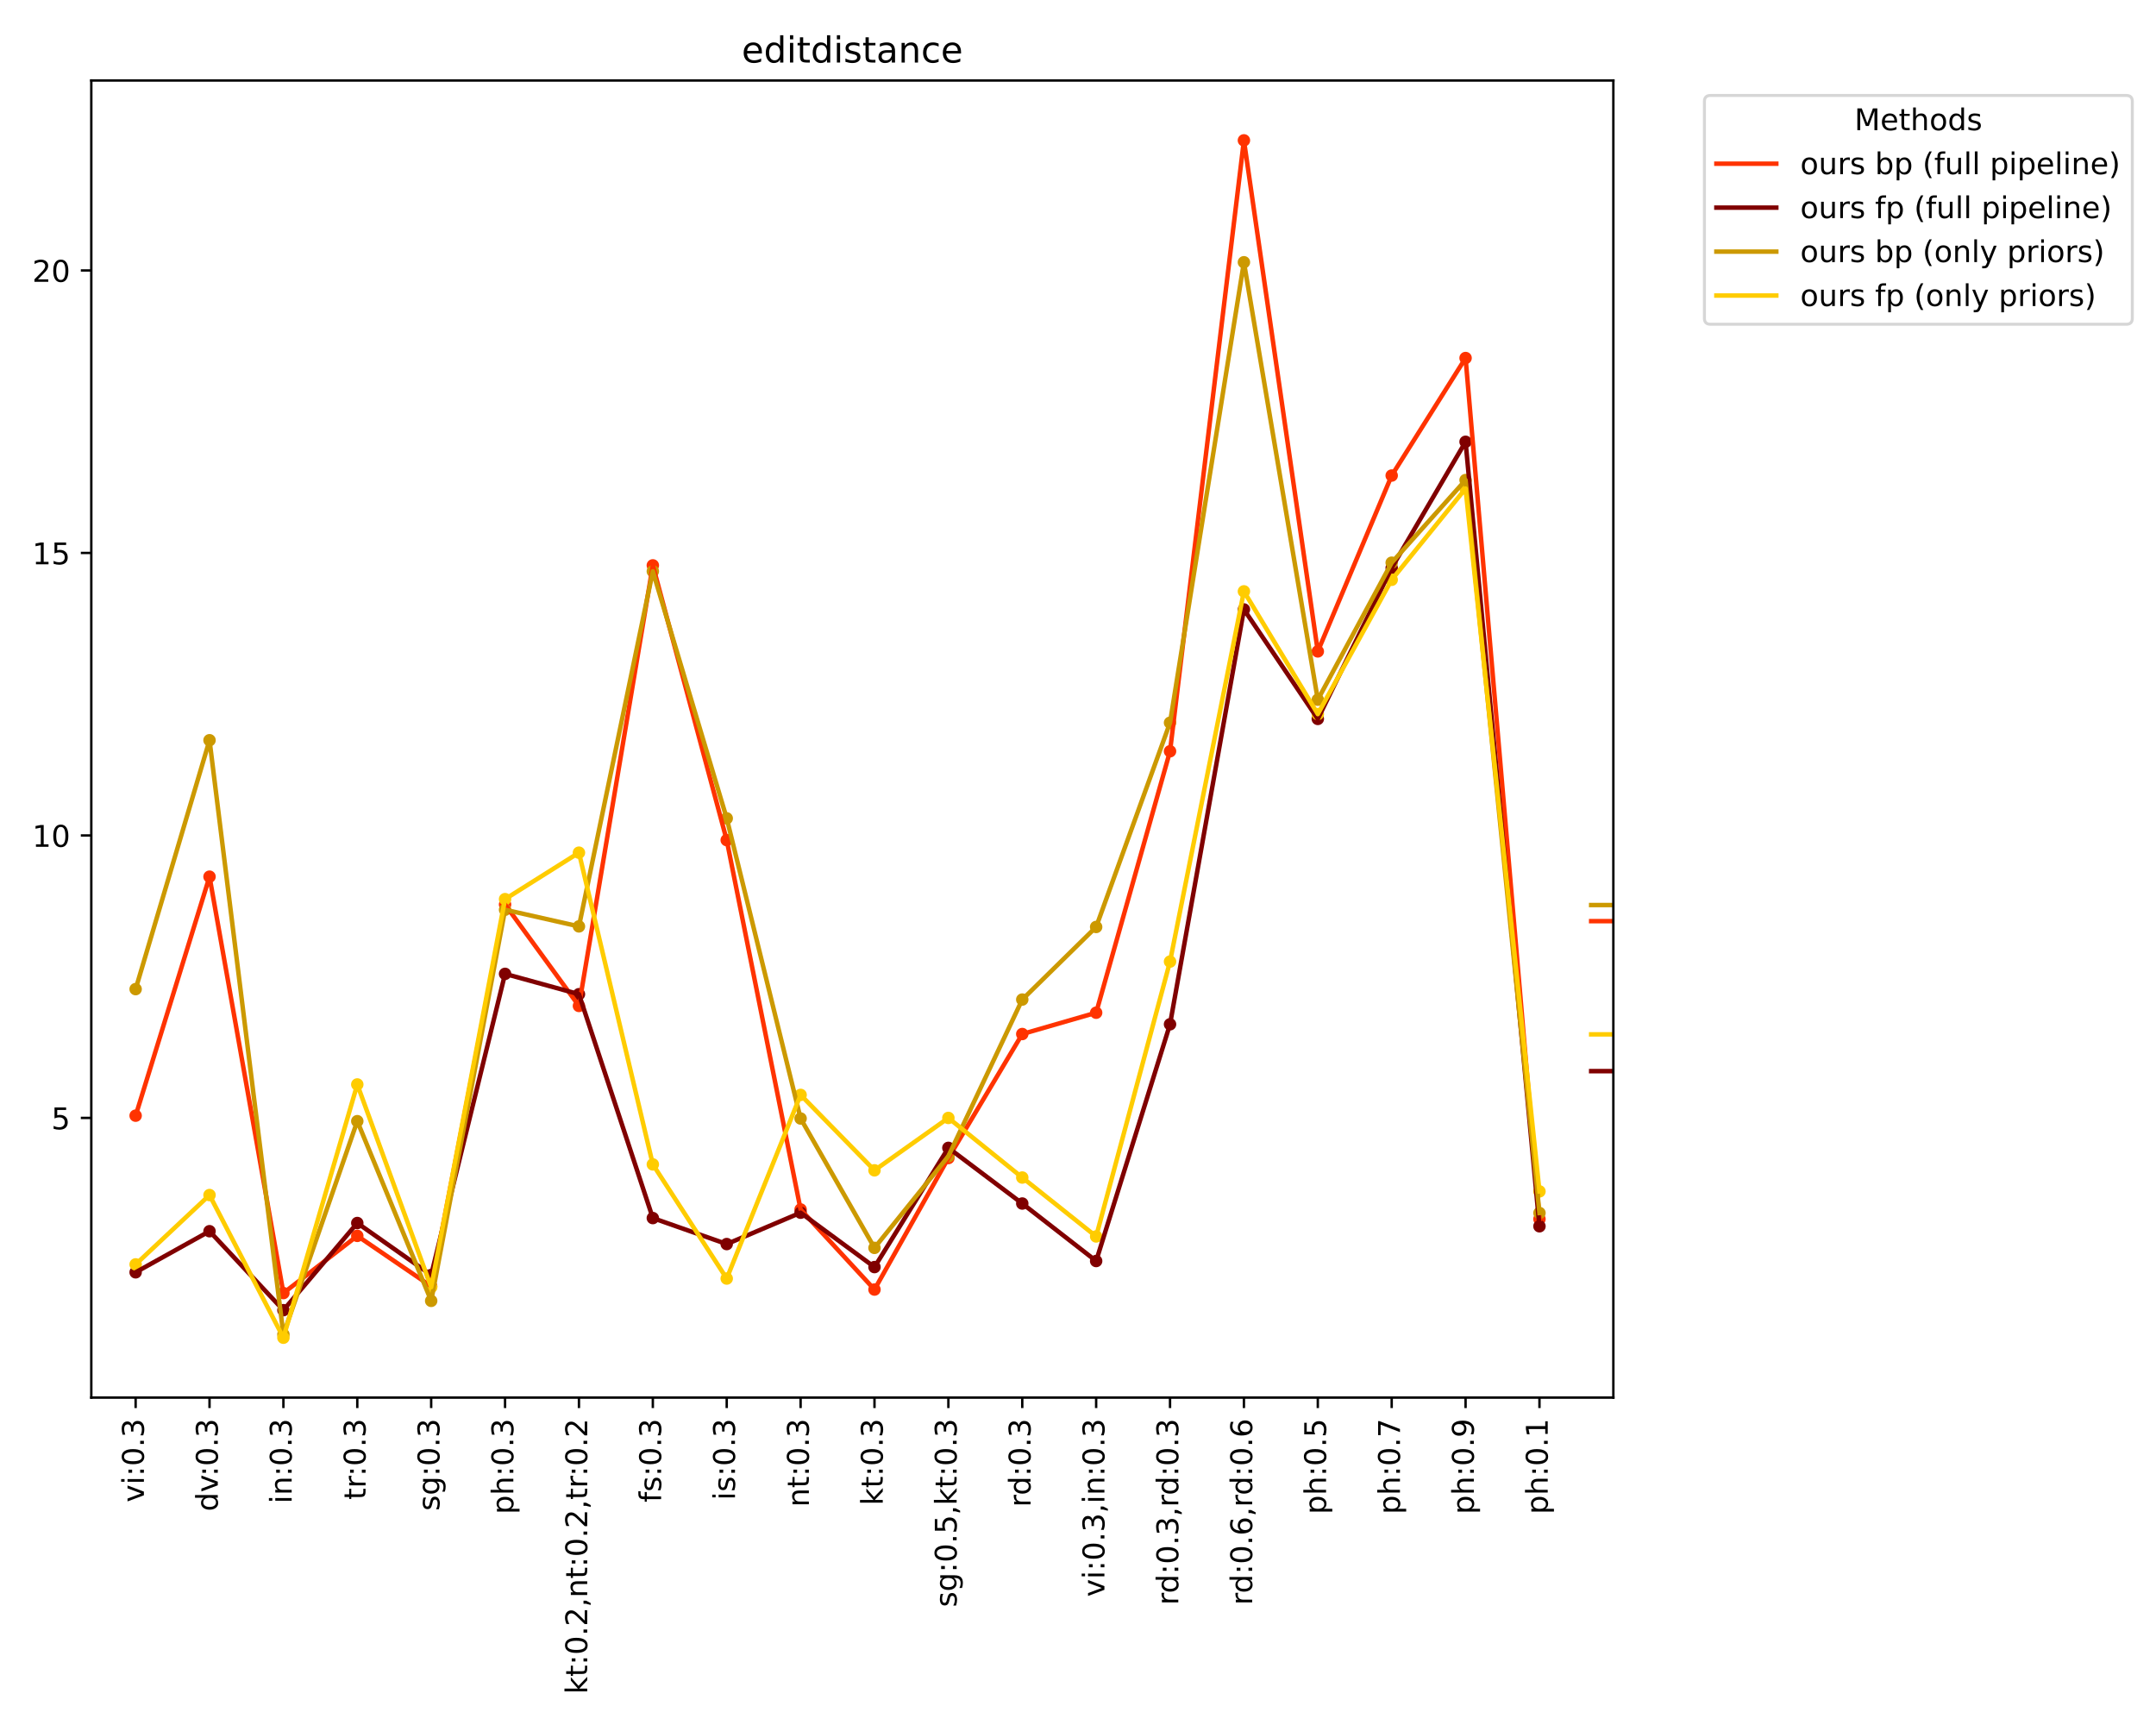 <?xml version="1.0" encoding="utf-8" standalone="no"?>
<!DOCTYPE svg PUBLIC "-//W3C//DTD SVG 1.1//EN"
  "http://www.w3.org/Graphics/SVG/1.1/DTD/svg11.dtd">
<!-- Created with matplotlib (https://matplotlib.org/) -->
<svg height="576pt" version="1.1" viewBox="0 0 720 576" width="720pt" xmlns="http://www.w3.org/2000/svg" xmlns:xlink="http://www.w3.org/1999/xlink">
 <defs>
  <style type="text/css">*{stroke-linecap:butt;stroke-linejoin:round;}</style>
 </defs>
 <g id="figure_1">
  <g id="patch_1">
   <path d="M 0 576 
L 720 576 
L 720 0 
L 0 0 
z
" style="fill:#ffffff;"/>
  </g>
  <g id="axes_1">
   <g id="patch_2">
    <path d="M 30.49 466.67 
L 538.78 466.67 
L 538.78 26.88 
L 30.49 26.88 
z
" style="fill:#ffffff;"/>
   </g>
   <g id="PathCollection_1">
    <defs>
     <path d="M 0 1.581 
C 0.419 1.581 0.822 1.415 1.118 1.118 
C 1.415 0.822 1.581 0.419 1.581 0 
C 1.581 -0.419 1.415 -0.822 1.118 -1.118 
C 0.822 -1.415 0.419 -1.581 0 -1.581 
C -0.419 -1.581 -0.822 -1.415 -1.118 -1.118 
C -1.415 -0.822 -1.581 -0.419 -1.581 0 
C -1.581 0.419 -1.415 0.822 -1.118 1.118 
C -0.822 1.415 -0.419 1.581 0 1.581 
z
" id="m5461138ef7" style="stroke:#ff3300;"/>
    </defs>
    <g clip-path="url(#p3e5736f89e)">
     <use style="fill:#ff3300;stroke:#ff3300;" x="45.295" xlink:href="#m5461138ef7" y="372.538"/>
     <use style="fill:#ff3300;stroke:#ff3300;" x="69.969" xlink:href="#m5461138ef7" y="292.736"/>
     <use style="fill:#ff3300;stroke:#ff3300;" x="94.643" xlink:href="#m5461138ef7" y="431.776"/>
     <use style="fill:#ff3300;stroke:#ff3300;" x="119.317" xlink:href="#m5461138ef7" y="412.674"/>
     <use style="fill:#ff3300;stroke:#ff3300;" x="143.992" xlink:href="#m5461138ef7" y="429.512"/>
     <use style="fill:#ff3300;stroke:#ff3300;" x="168.666" xlink:href="#m5461138ef7" y="302.028"/>
     <use style="fill:#ff3300;stroke:#ff3300;" x="193.34" xlink:href="#m5461138ef7" y="335.891"/>
     <use style="fill:#ff3300;stroke:#ff3300;" x="218.014" xlink:href="#m5461138ef7" y="188.787"/>
     <use style="fill:#ff3300;stroke:#ff3300;" x="242.689" xlink:href="#m5461138ef7" y="280.521"/>
     <use style="fill:#ff3300;stroke:#ff3300;" x="267.363" xlink:href="#m5461138ef7" y="403.855"/>
     <use style="fill:#ff3300;stroke:#ff3300;" x="292.037" xlink:href="#m5461138ef7" y="430.597"/>
     <use style="fill:#ff3300;stroke:#ff3300;" x="316.712" xlink:href="#m5461138ef7" y="386.687"/>
     <use style="fill:#ff3300;stroke:#ff3300;" x="341.386" xlink:href="#m5461138ef7" y="345.277"/>
     <use style="fill:#ff3300;stroke:#ff3300;" x="366.06" xlink:href="#m5461138ef7" y="338.155"/>
     <use style="fill:#ff3300;stroke:#ff3300;" x="390.734" xlink:href="#m5461138ef7" y="250.855"/>
     <use style="fill:#ff3300;stroke:#ff3300;" x="415.409" xlink:href="#m5461138ef7" y="46.87"/>
     <use style="fill:#ff3300;stroke:#ff3300;" x="440.083" xlink:href="#m5461138ef7" y="217.51"/>
     <use style="fill:#ff3300;stroke:#ff3300;" x="464.757" xlink:href="#m5461138ef7" y="158.791"/>
     <use style="fill:#ff3300;stroke:#ff3300;" x="489.431" xlink:href="#m5461138ef7" y="119.55"/>
     <use style="fill:#ff3300;stroke:#ff3300;" x="514.106" xlink:href="#m5461138ef7" y="407.062"/>
    </g>
   </g>
   <g id="PathCollection_2">
    <defs>
     <path d="M 0 1.581 
C 0.419 1.581 0.822 1.415 1.118 1.118 
C 1.415 0.822 1.581 0.419 1.581 0 
C 1.581 -0.419 1.415 -0.822 1.118 -1.118 
C 0.822 -1.415 0.419 -1.581 0 -1.581 
C -0.419 -1.581 -0.822 -1.415 -1.118 -1.118 
C -1.415 -0.822 -1.581 -0.419 -1.581 0 
C -1.581 0.419 -1.415 0.822 -1.118 1.118 
C -0.822 1.415 -0.419 1.581 0 1.581 
z
" id="mcc35929fbe" style="stroke:#800000;"/>
    </defs>
    <g clip-path="url(#p3e5736f89e)">
     <use style="fill:#800000;stroke:#800000;" x="45.295" xlink:href="#mcc35929fbe" y="424.843"/>
     <use style="fill:#800000;stroke:#800000;" x="69.969" xlink:href="#mcc35929fbe" y="411.118"/>
     <use style="fill:#800000;stroke:#800000;" x="94.643" xlink:href="#mcc35929fbe" y="437.483"/>
     <use style="fill:#800000;stroke:#800000;" x="119.317" xlink:href="#mcc35929fbe" y="408.382"/>
     <use style="fill:#800000;stroke:#800000;" x="143.992" xlink:href="#mcc35929fbe" y="425.739"/>
     <use style="fill:#800000;stroke:#800000;" x="168.666" xlink:href="#mcc35929fbe" y="325.185"/>
     <use style="fill:#800000;stroke:#800000;" x="193.34" xlink:href="#mcc35929fbe" y="331.977"/>
     <use style="fill:#800000;stroke:#800000;" x="218.014" xlink:href="#mcc35929fbe" y="406.732"/>
     <use style="fill:#800000;stroke:#800000;" x="242.689" xlink:href="#mcc35929fbe" y="415.41"/>
     <use style="fill:#800000;stroke:#800000;" x="267.363" xlink:href="#mcc35929fbe" y="404.939"/>
     <use style="fill:#800000;stroke:#800000;" x="292.037" xlink:href="#mcc35929fbe" y="423.098"/>
     <use style="fill:#800000;stroke:#800000;" x="316.712" xlink:href="#mcc35929fbe" y="383.291"/>
     <use style="fill:#800000;stroke:#800000;" x="341.386" xlink:href="#mcc35929fbe" y="401.874"/>
     <use style="fill:#800000;stroke:#800000;" x="366.06" xlink:href="#mcc35929fbe" y="421.07"/>
     <use style="fill:#800000;stroke:#800000;" x="390.734" xlink:href="#mcc35929fbe" y="342.023"/>
     <use style="fill:#800000;stroke:#800000;" x="415.409" xlink:href="#mcc35929fbe" y="203.502"/>
     <use style="fill:#800000;stroke:#800000;" x="440.083" xlink:href="#mcc35929fbe" y="240.054"/>
     <use style="fill:#800000;stroke:#800000;" x="464.757" xlink:href="#mcc35929fbe" y="189.636"/>
     <use style="fill:#800000;stroke:#800000;" x="489.431" xlink:href="#mcc35929fbe" y="147.518"/>
     <use style="fill:#800000;stroke:#800000;" x="514.106" xlink:href="#mcc35929fbe" y="409.467"/>
    </g>
   </g>
   <g id="PathCollection_3">
    <defs>
     <path d="M 0 1.581 
C 0.419 1.581 0.822 1.415 1.118 1.118 
C 1.415 0.822 1.581 0.419 1.581 0 
C 1.581 -0.419 1.415 -0.822 1.118 -1.118 
C 0.822 -1.415 0.419 -1.581 0 -1.581 
C -0.419 -1.581 -0.822 -1.415 -1.118 -1.118 
C -1.415 -0.822 -1.581 -0.419 -1.581 0 
C -1.581 0.419 -1.415 0.822 -1.118 1.118 
C -0.822 1.415 -0.419 1.581 0 1.581 
z
" id="m5dabbefec6" style="stroke:#cc9900;"/>
    </defs>
    <g clip-path="url(#p3e5736f89e)">
     <use style="fill:#cc9900;stroke:#cc9900;" x="45.295" xlink:href="#m5dabbefec6" y="330.279"/>
     <use style="fill:#cc9900;stroke:#cc9900;" x="69.969" xlink:href="#m5dabbefec6" y="247.176"/>
     <use style="fill:#cc9900;stroke:#cc9900;" x="94.643" xlink:href="#m5dabbefec6" y="445.595"/>
     <use style="fill:#cc9900;stroke:#cc9900;" x="119.317" xlink:href="#m5dabbefec6" y="374.377"/>
     <use style="fill:#cc9900;stroke:#cc9900;" x="143.992" xlink:href="#m5dabbefec6" y="434.37"/>
     <use style="fill:#cc9900;stroke:#cc9900;" x="168.666" xlink:href="#m5dabbefec6" y="303.773"/>
     <use style="fill:#cc9900;stroke:#cc9900;" x="193.34" xlink:href="#m5dabbefec6" y="309.338"/>
     <use style="fill:#cc9900;stroke:#cc9900;" x="218.014" xlink:href="#m5dabbefec6" y="190.768"/>
     <use style="fill:#cc9900;stroke:#cc9900;" x="242.689" xlink:href="#m5dabbefec6" y="273.258"/>
     <use style="fill:#cc9900;stroke:#cc9900;" x="267.363" xlink:href="#m5dabbefec6" y="373.481"/>
     <use style="fill:#cc9900;stroke:#cc9900;" x="292.037" xlink:href="#m5dabbefec6" y="416.683"/>
     <use style="fill:#cc9900;stroke:#cc9900;" x="316.712" xlink:href="#m5dabbefec6" y="386.074"/>
     <use style="fill:#cc9900;stroke:#cc9900;" x="341.386" xlink:href="#m5dabbefec6" y="333.769"/>
     <use style="fill:#cc9900;stroke:#cc9900;" x="366.06" xlink:href="#m5dabbefec6" y="309.527"/>
     <use style="fill:#cc9900;stroke:#cc9900;" x="390.734" xlink:href="#m5dabbefec6" y="241.328"/>
     <use style="fill:#cc9900;stroke:#cc9900;" x="415.409" xlink:href="#m5dabbefec6" y="87.573"/>
     <use style="fill:#cc9900;stroke:#cc9900;" x="440.083" xlink:href="#m5dabbefec6" y="233.64"/>
     <use style="fill:#cc9900;stroke:#cc9900;" x="464.757" xlink:href="#m5dabbefec6" y="187.891"/>
     <use style="fill:#cc9900;stroke:#cc9900;" x="489.431" xlink:href="#m5dabbefec6" y="160.3"/>
     <use style="fill:#cc9900;stroke:#cc9900;" x="514.106" xlink:href="#m5dabbefec6" y="405.034"/>
    </g>
   </g>
   <g id="PathCollection_4">
    <defs>
     <path d="M 0 1.581 
C 0.419 1.581 0.822 1.415 1.118 1.118 
C 1.415 0.822 1.581 0.419 1.581 0 
C 1.581 -0.419 1.415 -0.822 1.118 -1.118 
C 0.822 -1.415 0.419 -1.581 0 -1.581 
C -0.419 -1.581 -0.822 -1.415 -1.118 -1.118 
C -1.415 -0.822 -1.581 -0.419 -1.581 0 
C -1.581 0.419 -1.415 0.822 -1.118 1.118 
C -0.822 1.415 -0.419 1.581 0 1.581 
z
" id="mbbdaa98652" style="stroke:#ffcc00;"/>
    </defs>
    <g clip-path="url(#p3e5736f89e)">
     <use style="fill:#ffcc00;stroke:#ffcc00;" x="45.295" xlink:href="#mbbdaa98652" y="422.201"/>
     <use style="fill:#ffcc00;stroke:#ffcc00;" x="69.969" xlink:href="#mbbdaa98652" y="399.044"/>
     <use style="fill:#ffcc00;stroke:#ffcc00;" x="94.643" xlink:href="#mbbdaa98652" y="446.68"/>
     <use style="fill:#ffcc00;stroke:#ffcc00;" x="119.317" xlink:href="#mbbdaa98652" y="362.115"/>
     <use style="fill:#ffcc00;stroke:#ffcc00;" x="143.992" xlink:href="#mbbdaa98652" y="429.795"/>
     <use style="fill:#ffcc00;stroke:#ffcc00;" x="168.666" xlink:href="#mbbdaa98652" y="300.235"/>
     <use style="fill:#ffcc00;stroke:#ffcc00;" x="193.34" xlink:href="#mbbdaa98652" y="284.718"/>
     <use style="fill:#ffcc00;stroke:#ffcc00;" x="218.014" xlink:href="#mbbdaa98652" y="388.809"/>
     <use style="fill:#ffcc00;stroke:#ffcc00;" x="242.689" xlink:href="#mbbdaa98652" y="426.918"/>
     <use style="fill:#ffcc00;stroke:#ffcc00;" x="267.363" xlink:href="#mbbdaa98652" y="365.605"/>
     <use style="fill:#ffcc00;stroke:#ffcc00;" x="292.037" xlink:href="#mbbdaa98652" y="390.79"/>
     <use style="fill:#ffcc00;stroke:#ffcc00;" x="316.712" xlink:href="#mbbdaa98652" y="373.292"/>
     <use style="fill:#ffcc00;stroke:#ffcc00;" x="341.386" xlink:href="#mbbdaa98652" y="393.196"/>
     <use style="fill:#ffcc00;stroke:#ffcc00;" x="366.06" xlink:href="#mbbdaa98652" y="412.863"/>
     <use style="fill:#ffcc00;stroke:#ffcc00;" x="390.734" xlink:href="#mbbdaa98652" y="321.082"/>
     <use style="fill:#ffcc00;stroke:#ffcc00;" x="415.409" xlink:href="#mbbdaa98652" y="197.465"/>
     <use style="fill:#ffcc00;stroke:#ffcc00;" x="440.083" xlink:href="#mbbdaa98652" y="238.451"/>
     <use style="fill:#ffcc00;stroke:#ffcc00;" x="464.757" xlink:href="#mbbdaa98652" y="193.598"/>
     <use style="fill:#ffcc00;stroke:#ffcc00;" x="489.431" xlink:href="#mbbdaa98652" y="163.13"/>
     <use style="fill:#ffcc00;stroke:#ffcc00;" x="514.106" xlink:href="#mbbdaa98652" y="397.818"/>
    </g>
   </g>
   <g id="matplotlib.axis_1">
    <g id="xtick_1">
     <g id="line2d_1">
      <defs>
       <path d="M 0 0 
L 0 3.5 
" id="m3614cdf9cf" style="stroke:#000000;stroke-width:0.8;"/>
      </defs>
      <g>
       <use style="stroke:#000000;stroke-width:0.8;" x="45.295" xlink:href="#m3614cdf9cf" y="466.67"/>
      </g>
     </g>
     <g id="text_1">
      <!-- vi:0.3 -->
      <g transform="translate(48.054 501.639)rotate(-90)scale(0.1 -0.1)">
       <defs>
        <path d="M 2.984 54.688 
L 12.5 54.688 
L 29.594 8.797 
L 46.688 54.688 
L 56.203 54.688 
L 35.688 0 
L 23.484 0 
z
" id="DejaVuSans-118"/>
        <path d="M 9.422 54.688 
L 18.406 54.688 
L 18.406 0 
L 9.422 0 
z
M 9.422 75.984 
L 18.406 75.984 
L 18.406 64.594 
L 9.422 64.594 
z
" id="DejaVuSans-105"/>
        <path d="M 11.719 12.406 
L 22.016 12.406 
L 22.016 0 
L 11.719 0 
z
M 11.719 51.703 
L 22.016 51.703 
L 22.016 39.312 
L 11.719 39.312 
z
" id="DejaVuSans-58"/>
        <path d="M 31.781 66.406 
Q 24.172 66.406 20.328 58.906 
Q 16.5 51.422 16.5 36.375 
Q 16.5 21.391 20.328 13.891 
Q 24.172 6.391 31.781 6.391 
Q 39.453 6.391 43.281 13.891 
Q 47.125 21.391 47.125 36.375 
Q 47.125 51.422 43.281 58.906 
Q 39.453 66.406 31.781 66.406 
z
M 31.781 74.219 
Q 44.047 74.219 50.516 64.516 
Q 56.984 54.828 56.984 36.375 
Q 56.984 17.969 50.516 8.266 
Q 44.047 -1.422 31.781 -1.422 
Q 19.531 -1.422 13.062 8.266 
Q 6.594 17.969 6.594 36.375 
Q 6.594 54.828 13.062 64.516 
Q 19.531 74.219 31.781 74.219 
z
" id="DejaVuSans-48"/>
        <path d="M 10.688 12.406 
L 21 12.406 
L 21 0 
L 10.688 0 
z
" id="DejaVuSans-46"/>
        <path d="M 40.578 39.312 
Q 47.656 37.797 51.625 33 
Q 55.609 28.219 55.609 21.188 
Q 55.609 10.406 48.188 4.484 
Q 40.766 -1.422 27.094 -1.422 
Q 22.516 -1.422 17.656 -0.516 
Q 12.797 0.391 7.625 2.203 
L 7.625 11.719 
Q 11.719 9.328 16.594 8.109 
Q 21.484 6.891 26.812 6.891 
Q 36.078 6.891 40.938 10.547 
Q 45.797 14.203 45.797 21.188 
Q 45.797 27.641 41.281 31.266 
Q 36.766 34.906 28.719 34.906 
L 20.219 34.906 
L 20.219 43.016 
L 29.109 43.016 
Q 36.375 43.016 40.234 45.922 
Q 44.094 48.828 44.094 54.297 
Q 44.094 59.906 40.109 62.906 
Q 36.141 65.922 28.719 65.922 
Q 24.656 65.922 20.016 65.031 
Q 15.375 64.156 9.812 62.312 
L 9.812 71.094 
Q 15.438 72.656 20.344 73.438 
Q 25.25 74.219 29.594 74.219 
Q 40.828 74.219 47.359 69.109 
Q 53.906 64.016 53.906 55.328 
Q 53.906 49.266 50.438 45.094 
Q 46.969 40.922 40.578 39.312 
z
" id="DejaVuSans-51"/>
       </defs>
       <use xlink:href="#DejaVuSans-118"/>
       <use x="59.18" xlink:href="#DejaVuSans-105"/>
       <use x="86.963" xlink:href="#DejaVuSans-58"/>
       <use x="120.654" xlink:href="#DejaVuSans-48"/>
       <use x="184.277" xlink:href="#DejaVuSans-46"/>
       <use x="216.064" xlink:href="#DejaVuSans-51"/>
      </g>
     </g>
    </g>
    <g id="xtick_2">
     <g id="line2d_2">
      <g>
       <use style="stroke:#000000;stroke-width:0.8;" x="69.969" xlink:href="#m3614cdf9cf" y="466.67"/>
      </g>
     </g>
     <g id="text_2">
      <!-- dv:0.3 -->
      <g transform="translate(72.728 504.659)rotate(-90)scale(0.1 -0.1)">
       <defs>
        <path d="M 45.406 46.391 
L 45.406 75.984 
L 54.391 75.984 
L 54.391 0 
L 45.406 0 
L 45.406 8.203 
Q 42.578 3.328 38.25 0.953 
Q 33.938 -1.422 27.875 -1.422 
Q 17.969 -1.422 11.734 6.484 
Q 5.516 14.406 5.516 27.297 
Q 5.516 40.188 11.734 48.094 
Q 17.969 56 27.875 56 
Q 33.938 56 38.25 53.625 
Q 42.578 51.266 45.406 46.391 
z
M 14.797 27.297 
Q 14.797 17.391 18.875 11.75 
Q 22.953 6.109 30.078 6.109 
Q 37.203 6.109 41.297 11.75 
Q 45.406 17.391 45.406 27.297 
Q 45.406 37.203 41.297 42.844 
Q 37.203 48.484 30.078 48.484 
Q 22.953 48.484 18.875 42.844 
Q 14.797 37.203 14.797 27.297 
z
" id="DejaVuSans-100"/>
       </defs>
       <use xlink:href="#DejaVuSans-100"/>
       <use x="63.477" xlink:href="#DejaVuSans-118"/>
       <use x="117.156" xlink:href="#DejaVuSans-58"/>
       <use x="150.848" xlink:href="#DejaVuSans-48"/>
       <use x="214.471" xlink:href="#DejaVuSans-46"/>
       <use x="246.258" xlink:href="#DejaVuSans-51"/>
      </g>
     </g>
    </g>
    <g id="xtick_3">
     <g id="line2d_3">
      <g>
       <use style="stroke:#000000;stroke-width:0.8;" x="94.643" xlink:href="#m3614cdf9cf" y="466.67"/>
      </g>
     </g>
     <g id="text_3">
      <!-- in:0.3 -->
      <g transform="translate(97.402 502.058)rotate(-90)scale(0.1 -0.1)">
       <defs>
        <path d="M 54.891 33.016 
L 54.891 0 
L 45.906 0 
L 45.906 32.719 
Q 45.906 40.484 42.875 44.328 
Q 39.844 48.188 33.797 48.188 
Q 26.516 48.188 22.312 43.547 
Q 18.109 38.922 18.109 30.906 
L 18.109 0 
L 9.078 0 
L 9.078 54.688 
L 18.109 54.688 
L 18.109 46.188 
Q 21.344 51.125 25.703 53.562 
Q 30.078 56 35.797 56 
Q 45.219 56 50.047 50.172 
Q 54.891 44.344 54.891 33.016 
z
" id="DejaVuSans-110"/>
       </defs>
       <use xlink:href="#DejaVuSans-105"/>
       <use x="27.783" xlink:href="#DejaVuSans-110"/>
       <use x="91.162" xlink:href="#DejaVuSans-58"/>
       <use x="124.854" xlink:href="#DejaVuSans-48"/>
       <use x="188.477" xlink:href="#DejaVuSans-46"/>
       <use x="220.264" xlink:href="#DejaVuSans-51"/>
      </g>
     </g>
    </g>
    <g id="xtick_4">
     <g id="line2d_4">
      <g>
       <use style="stroke:#000000;stroke-width:0.8;" x="119.317" xlink:href="#m3614cdf9cf" y="466.67"/>
      </g>
     </g>
     <g id="text_4">
      <!-- tr:0.3 -->
      <g transform="translate(122.077 500.798)rotate(-90)scale(0.1 -0.1)">
       <defs>
        <path d="M 18.312 70.219 
L 18.312 54.688 
L 36.812 54.688 
L 36.812 47.703 
L 18.312 47.703 
L 18.312 18.016 
Q 18.312 11.328 20.141 9.422 
Q 21.969 7.516 27.594 7.516 
L 36.812 7.516 
L 36.812 0 
L 27.594 0 
Q 17.188 0 13.234 3.875 
Q 9.281 7.766 9.281 18.016 
L 9.281 47.703 
L 2.688 47.703 
L 2.688 54.688 
L 9.281 54.688 
L 9.281 70.219 
z
" id="DejaVuSans-116"/>
        <path d="M 41.109 46.297 
Q 39.594 47.172 37.812 47.578 
Q 36.031 48 33.891 48 
Q 26.266 48 22.188 43.047 
Q 18.109 38.094 18.109 28.812 
L 18.109 0 
L 9.078 0 
L 9.078 54.688 
L 18.109 54.688 
L 18.109 46.188 
Q 20.953 51.172 25.484 53.578 
Q 30.031 56 36.531 56 
Q 37.453 56 38.578 55.875 
Q 39.703 55.766 41.062 55.516 
z
" id="DejaVuSans-114"/>
       </defs>
       <use xlink:href="#DejaVuSans-116"/>
       <use x="39.209" xlink:href="#DejaVuSans-114"/>
       <use x="78.572" xlink:href="#DejaVuSans-58"/>
       <use x="112.264" xlink:href="#DejaVuSans-48"/>
       <use x="175.887" xlink:href="#DejaVuSans-46"/>
       <use x="207.674" xlink:href="#DejaVuSans-51"/>
      </g>
     </g>
    </g>
    <g id="xtick_5">
     <g id="line2d_5">
      <g>
       <use style="stroke:#000000;stroke-width:0.8;" x="143.992" xlink:href="#m3614cdf9cf" y="466.67"/>
      </g>
     </g>
     <g id="text_5">
      <!-- sg:0.3 -->
      <g transform="translate(146.751 504.5)rotate(-90)scale(0.1 -0.1)">
       <defs>
        <path d="M 44.281 53.078 
L 44.281 44.578 
Q 40.484 46.531 36.375 47.5 
Q 32.281 48.484 27.875 48.484 
Q 21.188 48.484 17.844 46.438 
Q 14.5 44.391 14.5 40.281 
Q 14.5 37.156 16.891 35.375 
Q 19.281 33.594 26.516 31.984 
L 29.594 31.297 
Q 39.156 29.25 43.188 25.516 
Q 47.219 21.781 47.219 15.094 
Q 47.219 7.469 41.188 3.016 
Q 35.156 -1.422 24.609 -1.422 
Q 20.219 -1.422 15.453 -0.562 
Q 10.688 0.297 5.422 2 
L 5.422 11.281 
Q 10.406 8.688 15.234 7.391 
Q 20.062 6.109 24.812 6.109 
Q 31.156 6.109 34.562 8.281 
Q 37.984 10.453 37.984 14.406 
Q 37.984 18.062 35.516 20.016 
Q 33.062 21.969 24.703 23.781 
L 21.578 24.516 
Q 13.234 26.266 9.516 29.906 
Q 5.812 33.547 5.812 39.891 
Q 5.812 47.609 11.281 51.797 
Q 16.75 56 26.812 56 
Q 31.781 56 36.172 55.266 
Q 40.578 54.547 44.281 53.078 
z
" id="DejaVuSans-115"/>
        <path d="M 45.406 27.984 
Q 45.406 37.75 41.375 43.109 
Q 37.359 48.484 30.078 48.484 
Q 22.859 48.484 18.828 43.109 
Q 14.797 37.75 14.797 27.984 
Q 14.797 18.266 18.828 12.891 
Q 22.859 7.516 30.078 7.516 
Q 37.359 7.516 41.375 12.891 
Q 45.406 18.266 45.406 27.984 
z
M 54.391 6.781 
Q 54.391 -7.172 48.188 -13.984 
Q 42 -20.797 29.203 -20.797 
Q 24.469 -20.797 20.266 -20.094 
Q 16.062 -19.391 12.109 -17.922 
L 12.109 -9.188 
Q 16.062 -11.328 19.922 -12.344 
Q 23.781 -13.375 27.781 -13.375 
Q 36.625 -13.375 41.016 -8.766 
Q 45.406 -4.156 45.406 5.172 
L 45.406 9.625 
Q 42.625 4.781 38.281 2.391 
Q 33.938 0 27.875 0 
Q 17.828 0 11.672 7.656 
Q 5.516 15.328 5.516 27.984 
Q 5.516 40.672 11.672 48.328 
Q 17.828 56 27.875 56 
Q 33.938 56 38.281 53.609 
Q 42.625 51.219 45.406 46.391 
L 45.406 54.688 
L 54.391 54.688 
z
" id="DejaVuSans-103"/>
       </defs>
       <use xlink:href="#DejaVuSans-115"/>
       <use x="52.1" xlink:href="#DejaVuSans-103"/>
       <use x="115.576" xlink:href="#DejaVuSans-58"/>
       <use x="149.268" xlink:href="#DejaVuSans-48"/>
       <use x="212.891" xlink:href="#DejaVuSans-46"/>
       <use x="244.678" xlink:href="#DejaVuSans-51"/>
      </g>
     </g>
    </g>
    <g id="xtick_6">
     <g id="line2d_6">
      <g>
       <use style="stroke:#000000;stroke-width:0.8;" x="168.666" xlink:href="#m3614cdf9cf" y="466.67"/>
      </g>
     </g>
     <g id="text_6">
      <!-- ph:0.3 -->
      <g transform="translate(171.425 505.628)rotate(-90)scale(0.1 -0.1)">
       <defs>
        <path d="M 18.109 8.203 
L 18.109 -20.797 
L 9.078 -20.797 
L 9.078 54.688 
L 18.109 54.688 
L 18.109 46.391 
Q 20.953 51.266 25.266 53.625 
Q 29.594 56 35.594 56 
Q 45.562 56 51.781 48.094 
Q 58.016 40.188 58.016 27.297 
Q 58.016 14.406 51.781 6.484 
Q 45.562 -1.422 35.594 -1.422 
Q 29.594 -1.422 25.266 0.953 
Q 20.953 3.328 18.109 8.203 
z
M 48.688 27.297 
Q 48.688 37.203 44.609 42.844 
Q 40.531 48.484 33.406 48.484 
Q 26.266 48.484 22.188 42.844 
Q 18.109 37.203 18.109 27.297 
Q 18.109 17.391 22.188 11.75 
Q 26.266 6.109 33.406 6.109 
Q 40.531 6.109 44.609 11.75 
Q 48.688 17.391 48.688 27.297 
z
" id="DejaVuSans-112"/>
        <path d="M 54.891 33.016 
L 54.891 0 
L 45.906 0 
L 45.906 32.719 
Q 45.906 40.484 42.875 44.328 
Q 39.844 48.188 33.797 48.188 
Q 26.516 48.188 22.312 43.547 
Q 18.109 38.922 18.109 30.906 
L 18.109 0 
L 9.078 0 
L 9.078 75.984 
L 18.109 75.984 
L 18.109 46.188 
Q 21.344 51.125 25.703 53.562 
Q 30.078 56 35.797 56 
Q 45.219 56 50.047 50.172 
Q 54.891 44.344 54.891 33.016 
z
" id="DejaVuSans-104"/>
       </defs>
       <use xlink:href="#DejaVuSans-112"/>
       <use x="63.477" xlink:href="#DejaVuSans-104"/>
       <use x="126.855" xlink:href="#DejaVuSans-58"/>
       <use x="160.547" xlink:href="#DejaVuSans-48"/>
       <use x="224.17" xlink:href="#DejaVuSans-46"/>
       <use x="255.957" xlink:href="#DejaVuSans-51"/>
      </g>
     </g>
    </g>
    <g id="xtick_7">
     <g id="line2d_7">
      <g>
       <use style="stroke:#000000;stroke-width:0.8;" x="193.34" xlink:href="#m3614cdf9cf" y="466.67"/>
      </g>
     </g>
     <g id="text_7">
      <!-- kt:0.2,nt:0.2,tr:0.2 -->
      <g transform="translate(196.1 565.667)rotate(-90)scale(0.1 -0.1)">
       <defs>
        <path d="M 9.078 75.984 
L 18.109 75.984 
L 18.109 31.109 
L 44.922 54.688 
L 56.391 54.688 
L 27.391 29.109 
L 57.625 0 
L 45.906 0 
L 18.109 26.703 
L 18.109 0 
L 9.078 0 
z
" id="DejaVuSans-107"/>
        <path d="M 19.188 8.297 
L 53.609 8.297 
L 53.609 0 
L 7.328 0 
L 7.328 8.297 
Q 12.938 14.109 22.625 23.891 
Q 32.328 33.688 34.812 36.531 
Q 39.547 41.844 41.422 45.531 
Q 43.312 49.219 43.312 52.781 
Q 43.312 58.594 39.234 62.25 
Q 35.156 65.922 28.609 65.922 
Q 23.969 65.922 18.812 64.312 
Q 13.672 62.703 7.812 59.422 
L 7.812 69.391 
Q 13.766 71.781 18.938 73 
Q 24.125 74.219 28.422 74.219 
Q 39.75 74.219 46.484 68.547 
Q 53.219 62.891 53.219 53.422 
Q 53.219 48.922 51.531 44.891 
Q 49.859 40.875 45.406 35.406 
Q 44.188 33.984 37.641 27.219 
Q 31.109 20.453 19.188 8.297 
z
" id="DejaVuSans-50"/>
        <path d="M 11.719 12.406 
L 22.016 12.406 
L 22.016 4 
L 14.016 -11.625 
L 7.719 -11.625 
L 11.719 4 
z
" id="DejaVuSans-44"/>
       </defs>
       <use xlink:href="#DejaVuSans-107"/>
       <use x="57.91" xlink:href="#DejaVuSans-116"/>
       <use x="97.119" xlink:href="#DejaVuSans-58"/>
       <use x="130.811" xlink:href="#DejaVuSans-48"/>
       <use x="194.434" xlink:href="#DejaVuSans-46"/>
       <use x="226.221" xlink:href="#DejaVuSans-50"/>
       <use x="289.844" xlink:href="#DejaVuSans-44"/>
       <use x="321.631" xlink:href="#DejaVuSans-110"/>
       <use x="385.01" xlink:href="#DejaVuSans-116"/>
       <use x="424.219" xlink:href="#DejaVuSans-58"/>
       <use x="457.91" xlink:href="#DejaVuSans-48"/>
       <use x="521.533" xlink:href="#DejaVuSans-46"/>
       <use x="553.32" xlink:href="#DejaVuSans-50"/>
       <use x="616.943" xlink:href="#DejaVuSans-44"/>
       <use x="648.73" xlink:href="#DejaVuSans-116"/>
       <use x="687.939" xlink:href="#DejaVuSans-114"/>
       <use x="727.303" xlink:href="#DejaVuSans-58"/>
       <use x="760.994" xlink:href="#DejaVuSans-48"/>
       <use x="824.617" xlink:href="#DejaVuSans-46"/>
       <use x="856.404" xlink:href="#DejaVuSans-50"/>
      </g>
     </g>
    </g>
    <g id="xtick_8">
     <g id="line2d_8">
      <g>
       <use style="stroke:#000000;stroke-width:0.8;" x="218.014" xlink:href="#m3614cdf9cf" y="466.67"/>
      </g>
     </g>
     <g id="text_8">
      <!-- fs:0.3 -->
      <g transform="translate(220.774 501.672)rotate(-90)scale(0.1 -0.1)">
       <defs>
        <path d="M 37.109 75.984 
L 37.109 68.5 
L 28.516 68.5 
Q 23.688 68.5 21.797 66.547 
Q 19.922 64.594 19.922 59.516 
L 19.922 54.688 
L 34.719 54.688 
L 34.719 47.703 
L 19.922 47.703 
L 19.922 0 
L 10.891 0 
L 10.891 47.703 
L 2.297 47.703 
L 2.297 54.688 
L 10.891 54.688 
L 10.891 58.5 
Q 10.891 67.625 15.141 71.797 
Q 19.391 75.984 28.609 75.984 
z
" id="DejaVuSans-102"/>
       </defs>
       <use xlink:href="#DejaVuSans-102"/>
       <use x="35.205" xlink:href="#DejaVuSans-115"/>
       <use x="87.305" xlink:href="#DejaVuSans-58"/>
       <use x="120.996" xlink:href="#DejaVuSans-48"/>
       <use x="184.619" xlink:href="#DejaVuSans-46"/>
       <use x="216.406" xlink:href="#DejaVuSans-51"/>
      </g>
     </g>
    </g>
    <g id="xtick_9">
     <g id="line2d_9">
      <g>
       <use style="stroke:#000000;stroke-width:0.8;" x="242.689" xlink:href="#m3614cdf9cf" y="466.67"/>
      </g>
     </g>
     <g id="text_9">
      <!-- is:0.3 -->
      <g transform="translate(245.448 500.929)rotate(-90)scale(0.1 -0.1)">
       <use xlink:href="#DejaVuSans-105"/>
       <use x="27.783" xlink:href="#DejaVuSans-115"/>
       <use x="79.883" xlink:href="#DejaVuSans-58"/>
       <use x="113.574" xlink:href="#DejaVuSans-48"/>
       <use x="177.197" xlink:href="#DejaVuSans-46"/>
       <use x="208.984" xlink:href="#DejaVuSans-51"/>
      </g>
     </g>
    </g>
    <g id="xtick_10">
     <g id="line2d_10">
      <g>
       <use style="stroke:#000000;stroke-width:0.8;" x="267.363" xlink:href="#m3614cdf9cf" y="466.67"/>
      </g>
     </g>
     <g id="text_10">
      <!-- nt:0.3 -->
      <g transform="translate(270.122 503.2)rotate(-90)scale(0.1 -0.1)">
       <use xlink:href="#DejaVuSans-110"/>
       <use x="63.379" xlink:href="#DejaVuSans-116"/>
       <use x="102.588" xlink:href="#DejaVuSans-58"/>
       <use x="136.279" xlink:href="#DejaVuSans-48"/>
       <use x="199.902" xlink:href="#DejaVuSans-46"/>
       <use x="231.689" xlink:href="#DejaVuSans-51"/>
      </g>
     </g>
    </g>
    <g id="xtick_11">
     <g id="line2d_11">
      <g>
       <use style="stroke:#000000;stroke-width:0.8;" x="292.037" xlink:href="#m3614cdf9cf" y="466.67"/>
      </g>
     </g>
     <g id="text_11">
      <!-- kt:0.3 -->
      <g transform="translate(294.797 502.653)rotate(-90)scale(0.1 -0.1)">
       <use xlink:href="#DejaVuSans-107"/>
       <use x="57.91" xlink:href="#DejaVuSans-116"/>
       <use x="97.119" xlink:href="#DejaVuSans-58"/>
       <use x="130.811" xlink:href="#DejaVuSans-48"/>
       <use x="194.434" xlink:href="#DejaVuSans-46"/>
       <use x="226.221" xlink:href="#DejaVuSans-51"/>
      </g>
     </g>
    </g>
    <g id="xtick_12">
     <g id="line2d_12">
      <g>
       <use style="stroke:#000000;stroke-width:0.8;" x="316.712" xlink:href="#m3614cdf9cf" y="466.67"/>
      </g>
     </g>
     <g id="text_12">
      <!-- sg:0.5,kt:0.3 -->
      <g transform="translate(319.471 536.661)rotate(-90)scale(0.1 -0.1)">
       <defs>
        <path d="M 10.797 72.906 
L 49.516 72.906 
L 49.516 64.594 
L 19.828 64.594 
L 19.828 46.734 
Q 21.969 47.469 24.109 47.828 
Q 26.266 48.188 28.422 48.188 
Q 40.625 48.188 47.75 41.5 
Q 54.891 34.812 54.891 23.391 
Q 54.891 11.625 47.562 5.094 
Q 40.234 -1.422 26.906 -1.422 
Q 22.312 -1.422 17.547 -0.641 
Q 12.797 0.141 7.719 1.703 
L 7.719 11.625 
Q 12.109 9.234 16.797 8.062 
Q 21.484 6.891 26.703 6.891 
Q 35.156 6.891 40.078 11.328 
Q 45.016 15.766 45.016 23.391 
Q 45.016 31 40.078 35.438 
Q 35.156 39.891 26.703 39.891 
Q 22.75 39.891 18.812 39.016 
Q 14.891 38.141 10.797 36.281 
z
" id="DejaVuSans-53"/>
       </defs>
       <use xlink:href="#DejaVuSans-115"/>
       <use x="52.1" xlink:href="#DejaVuSans-103"/>
       <use x="115.576" xlink:href="#DejaVuSans-58"/>
       <use x="149.268" xlink:href="#DejaVuSans-48"/>
       <use x="212.891" xlink:href="#DejaVuSans-46"/>
       <use x="244.678" xlink:href="#DejaVuSans-53"/>
       <use x="308.301" xlink:href="#DejaVuSans-44"/>
       <use x="340.088" xlink:href="#DejaVuSans-107"/>
       <use x="397.998" xlink:href="#DejaVuSans-116"/>
       <use x="437.207" xlink:href="#DejaVuSans-58"/>
       <use x="470.898" xlink:href="#DejaVuSans-48"/>
       <use x="534.521" xlink:href="#DejaVuSans-46"/>
       <use x="566.309" xlink:href="#DejaVuSans-51"/>
      </g>
     </g>
    </g>
    <g id="xtick_13">
     <g id="line2d_13">
      <g>
       <use style="stroke:#000000;stroke-width:0.8;" x="341.386" xlink:href="#m3614cdf9cf" y="466.67"/>
      </g>
     </g>
     <g id="text_13">
      <!-- rd:0.3 -->
      <g transform="translate(344.145 503.226)rotate(-90)scale(0.1 -0.1)">
       <use xlink:href="#DejaVuSans-114"/>
       <use x="39.363" xlink:href="#DejaVuSans-100"/>
       <use x="102.84" xlink:href="#DejaVuSans-58"/>
       <use x="136.531" xlink:href="#DejaVuSans-48"/>
       <use x="200.154" xlink:href="#DejaVuSans-46"/>
       <use x="231.941" xlink:href="#DejaVuSans-51"/>
      </g>
     </g>
    </g>
    <g id="xtick_14">
     <g id="line2d_14">
      <g>
       <use style="stroke:#000000;stroke-width:0.8;" x="366.06" xlink:href="#m3614cdf9cf" y="466.67"/>
      </g>
     </g>
     <g id="text_14">
      <!-- vi:0.3,in:0.3 -->
      <g transform="translate(368.819 533.204)rotate(-90)scale(0.1 -0.1)">
       <use xlink:href="#DejaVuSans-118"/>
       <use x="59.18" xlink:href="#DejaVuSans-105"/>
       <use x="86.963" xlink:href="#DejaVuSans-58"/>
       <use x="120.654" xlink:href="#DejaVuSans-48"/>
       <use x="184.277" xlink:href="#DejaVuSans-46"/>
       <use x="216.064" xlink:href="#DejaVuSans-51"/>
       <use x="279.688" xlink:href="#DejaVuSans-44"/>
       <use x="311.475" xlink:href="#DejaVuSans-105"/>
       <use x="339.258" xlink:href="#DejaVuSans-110"/>
       <use x="402.637" xlink:href="#DejaVuSans-58"/>
       <use x="436.328" xlink:href="#DejaVuSans-48"/>
       <use x="499.951" xlink:href="#DejaVuSans-46"/>
       <use x="531.738" xlink:href="#DejaVuSans-51"/>
      </g>
     </g>
    </g>
    <g id="xtick_15">
     <g id="line2d_15">
      <g>
       <use style="stroke:#000000;stroke-width:0.8;" x="390.734" xlink:href="#m3614cdf9cf" y="466.67"/>
      </g>
     </g>
     <g id="text_15">
      <!-- rd:0.3,rd:0.3 -->
      <g transform="translate(393.494 535.961)rotate(-90)scale(0.1 -0.1)">
       <use xlink:href="#DejaVuSans-114"/>
       <use x="39.363" xlink:href="#DejaVuSans-100"/>
       <use x="102.84" xlink:href="#DejaVuSans-58"/>
       <use x="136.531" xlink:href="#DejaVuSans-48"/>
       <use x="200.154" xlink:href="#DejaVuSans-46"/>
       <use x="231.941" xlink:href="#DejaVuSans-51"/>
       <use x="295.564" xlink:href="#DejaVuSans-44"/>
       <use x="327.352" xlink:href="#DejaVuSans-114"/>
       <use x="366.715" xlink:href="#DejaVuSans-100"/>
       <use x="430.191" xlink:href="#DejaVuSans-58"/>
       <use x="463.883" xlink:href="#DejaVuSans-48"/>
       <use x="527.506" xlink:href="#DejaVuSans-46"/>
       <use x="559.293" xlink:href="#DejaVuSans-51"/>
      </g>
     </g>
    </g>
    <g id="xtick_16">
     <g id="line2d_16">
      <g>
       <use style="stroke:#000000;stroke-width:0.8;" x="415.409" xlink:href="#m3614cdf9cf" y="466.67"/>
      </g>
     </g>
     <g id="text_16">
      <!-- rd:0.6,rd:0.6 -->
      <g transform="translate(418.168 535.961)rotate(-90)scale(0.1 -0.1)">
       <defs>
        <path d="M 33.016 40.375 
Q 26.375 40.375 22.484 35.828 
Q 18.609 31.297 18.609 23.391 
Q 18.609 15.531 22.484 10.953 
Q 26.375 6.391 33.016 6.391 
Q 39.656 6.391 43.531 10.953 
Q 47.406 15.531 47.406 23.391 
Q 47.406 31.297 43.531 35.828 
Q 39.656 40.375 33.016 40.375 
z
M 52.594 71.297 
L 52.594 62.312 
Q 48.875 64.062 45.094 64.984 
Q 41.312 65.922 37.594 65.922 
Q 27.828 65.922 22.672 59.328 
Q 17.531 52.734 16.797 39.406 
Q 19.672 43.656 24.016 45.922 
Q 28.375 48.188 33.594 48.188 
Q 44.578 48.188 50.953 41.516 
Q 57.328 34.859 57.328 23.391 
Q 57.328 12.156 50.688 5.359 
Q 44.047 -1.422 33.016 -1.422 
Q 20.359 -1.422 13.672 8.266 
Q 6.984 17.969 6.984 36.375 
Q 6.984 53.656 15.188 63.938 
Q 23.391 74.219 37.203 74.219 
Q 40.922 74.219 44.703 73.484 
Q 48.484 72.75 52.594 71.297 
z
" id="DejaVuSans-54"/>
       </defs>
       <use xlink:href="#DejaVuSans-114"/>
       <use x="39.363" xlink:href="#DejaVuSans-100"/>
       <use x="102.84" xlink:href="#DejaVuSans-58"/>
       <use x="136.531" xlink:href="#DejaVuSans-48"/>
       <use x="200.154" xlink:href="#DejaVuSans-46"/>
       <use x="231.941" xlink:href="#DejaVuSans-54"/>
       <use x="295.564" xlink:href="#DejaVuSans-44"/>
       <use x="327.352" xlink:href="#DejaVuSans-114"/>
       <use x="366.715" xlink:href="#DejaVuSans-100"/>
       <use x="430.191" xlink:href="#DejaVuSans-58"/>
       <use x="463.883" xlink:href="#DejaVuSans-48"/>
       <use x="527.506" xlink:href="#DejaVuSans-46"/>
       <use x="559.293" xlink:href="#DejaVuSans-54"/>
      </g>
     </g>
    </g>
    <g id="xtick_17">
     <g id="line2d_17">
      <g>
       <use style="stroke:#000000;stroke-width:0.8;" x="440.083" xlink:href="#m3614cdf9cf" y="466.67"/>
      </g>
     </g>
     <g id="text_17">
      <!-- ph:0.5 -->
      <g transform="translate(442.842 505.628)rotate(-90)scale(0.1 -0.1)">
       <use xlink:href="#DejaVuSans-112"/>
       <use x="63.477" xlink:href="#DejaVuSans-104"/>
       <use x="126.855" xlink:href="#DejaVuSans-58"/>
       <use x="160.547" xlink:href="#DejaVuSans-48"/>
       <use x="224.17" xlink:href="#DejaVuSans-46"/>
       <use x="255.957" xlink:href="#DejaVuSans-53"/>
      </g>
     </g>
    </g>
    <g id="xtick_18">
     <g id="line2d_18">
      <g>
       <use style="stroke:#000000;stroke-width:0.8;" x="464.757" xlink:href="#m3614cdf9cf" y="466.67"/>
      </g>
     </g>
     <g id="text_18">
      <!-- ph:0.7 -->
      <g transform="translate(467.517 505.628)rotate(-90)scale(0.1 -0.1)">
       <defs>
        <path d="M 8.203 72.906 
L 55.078 72.906 
L 55.078 68.703 
L 28.609 0 
L 18.312 0 
L 43.219 64.594 
L 8.203 64.594 
z
" id="DejaVuSans-55"/>
       </defs>
       <use xlink:href="#DejaVuSans-112"/>
       <use x="63.477" xlink:href="#DejaVuSans-104"/>
       <use x="126.855" xlink:href="#DejaVuSans-58"/>
       <use x="160.547" xlink:href="#DejaVuSans-48"/>
       <use x="224.17" xlink:href="#DejaVuSans-46"/>
       <use x="255.957" xlink:href="#DejaVuSans-55"/>
      </g>
     </g>
    </g>
    <g id="xtick_19">
     <g id="line2d_19">
      <g>
       <use style="stroke:#000000;stroke-width:0.8;" x="489.431" xlink:href="#m3614cdf9cf" y="466.67"/>
      </g>
     </g>
     <g id="text_19">
      <!-- ph:0.9 -->
      <g transform="translate(492.191 505.628)rotate(-90)scale(0.1 -0.1)">
       <defs>
        <path d="M 10.984 1.516 
L 10.984 10.5 
Q 14.703 8.734 18.5 7.812 
Q 22.312 6.891 25.984 6.891 
Q 35.75 6.891 40.891 13.453 
Q 46.047 20.016 46.781 33.406 
Q 43.953 29.203 39.594 26.953 
Q 35.25 24.703 29.984 24.703 
Q 19.047 24.703 12.672 31.312 
Q 6.297 37.938 6.297 49.422 
Q 6.297 60.641 12.938 67.422 
Q 19.578 74.219 30.609 74.219 
Q 43.266 74.219 49.922 64.516 
Q 56.594 54.828 56.594 36.375 
Q 56.594 19.141 48.406 8.859 
Q 40.234 -1.422 26.422 -1.422 
Q 22.703 -1.422 18.891 -0.688 
Q 15.094 0.047 10.984 1.516 
z
M 30.609 32.422 
Q 37.25 32.422 41.125 36.953 
Q 45.016 41.5 45.016 49.422 
Q 45.016 57.281 41.125 61.844 
Q 37.25 66.406 30.609 66.406 
Q 23.969 66.406 20.094 61.844 
Q 16.219 57.281 16.219 49.422 
Q 16.219 41.5 20.094 36.953 
Q 23.969 32.422 30.609 32.422 
z
" id="DejaVuSans-57"/>
       </defs>
       <use xlink:href="#DejaVuSans-112"/>
       <use x="63.477" xlink:href="#DejaVuSans-104"/>
       <use x="126.855" xlink:href="#DejaVuSans-58"/>
       <use x="160.547" xlink:href="#DejaVuSans-48"/>
       <use x="224.17" xlink:href="#DejaVuSans-46"/>
       <use x="255.957" xlink:href="#DejaVuSans-57"/>
      </g>
     </g>
    </g>
    <g id="xtick_20">
     <g id="line2d_20">
      <g>
       <use style="stroke:#000000;stroke-width:0.8;" x="514.106" xlink:href="#m3614cdf9cf" y="466.67"/>
      </g>
     </g>
     <g id="text_20">
      <!-- ph:0.1 -->
      <g transform="translate(516.865 505.628)rotate(-90)scale(0.1 -0.1)">
       <defs>
        <path d="M 12.406 8.297 
L 28.516 8.297 
L 28.516 63.922 
L 10.984 60.406 
L 10.984 69.391 
L 28.422 72.906 
L 38.281 72.906 
L 38.281 8.297 
L 54.391 8.297 
L 54.391 0 
L 12.406 0 
z
" id="DejaVuSans-49"/>
       </defs>
       <use xlink:href="#DejaVuSans-112"/>
       <use x="63.477" xlink:href="#DejaVuSans-104"/>
       <use x="126.855" xlink:href="#DejaVuSans-58"/>
       <use x="160.547" xlink:href="#DejaVuSans-48"/>
       <use x="224.17" xlink:href="#DejaVuSans-46"/>
       <use x="255.957" xlink:href="#DejaVuSans-49"/>
      </g>
     </g>
    </g>
   </g>
   <g id="matplotlib.axis_2">
    <g id="ytick_1">
     <g id="line2d_21">
      <defs>
       <path d="M 0 0 
L -3.5 0 
" id="m765111148c" style="stroke:#000000;stroke-width:0.8;"/>
      </defs>
      <g>
       <use style="stroke:#000000;stroke-width:0.8;" x="30.49" xlink:href="#m765111148c" y="373.292"/>
      </g>
     </g>
     <g id="text_21">
      <!-- 5 -->
      <g transform="translate(17.128 377.092)scale(0.1 -0.1)">
       <use xlink:href="#DejaVuSans-53"/>
      </g>
     </g>
    </g>
    <g id="ytick_2">
     <g id="line2d_22">
      <g>
       <use style="stroke:#000000;stroke-width:0.8;" x="30.49" xlink:href="#m765111148c" y="278.964"/>
      </g>
     </g>
     <g id="text_22">
      <!-- 10 -->
      <g transform="translate(10.765 282.764)scale(0.1 -0.1)">
       <use xlink:href="#DejaVuSans-49"/>
       <use x="63.623" xlink:href="#DejaVuSans-48"/>
      </g>
     </g>
    </g>
    <g id="ytick_3">
     <g id="line2d_23">
      <g>
       <use style="stroke:#000000;stroke-width:0.8;" x="30.49" xlink:href="#m765111148c" y="184.636"/>
      </g>
     </g>
     <g id="text_23">
      <!-- 15 -->
      <g transform="translate(10.765 188.436)scale(0.1 -0.1)">
       <use xlink:href="#DejaVuSans-49"/>
       <use x="63.623" xlink:href="#DejaVuSans-53"/>
      </g>
     </g>
    </g>
    <g id="ytick_4">
     <g id="line2d_24">
      <g>
       <use style="stroke:#000000;stroke-width:0.8;" x="30.49" xlink:href="#m765111148c" y="90.308"/>
      </g>
     </g>
     <g id="text_24">
      <!-- 20 -->
      <g transform="translate(10.765 94.108)scale(0.1 -0.1)">
       <use xlink:href="#DejaVuSans-50"/>
       <use x="63.623" xlink:href="#DejaVuSans-48"/>
      </g>
     </g>
    </g>
   </g>
   <g id="line2d_25">
    <path clip-path="url(#p3e5736f89e)" d="M 538.78 307.584 
L 531.378 307.584 
" style="fill:none;stroke:#ff3300;stroke-linecap:square;stroke-width:1.5;"/>
   </g>
   <g id="line2d_26">
    <path clip-path="url(#p3e5736f89e)" d="M 45.295 372.538 
L 69.969 292.736 
L 94.643 431.776 
L 119.317 412.674 
L 143.992 429.512 
L 168.666 302.028 
L 193.34 335.891 
L 218.014 188.787 
L 242.689 280.521 
L 267.363 403.855 
L 292.037 430.597 
L 316.712 386.687 
L 341.386 345.277 
L 366.06 338.155 
L 390.734 250.855 
L 415.409 46.87 
L 440.083 217.51 
L 464.757 158.791 
L 489.431 119.55 
L 514.106 407.062 
" style="fill:none;stroke:#ff3300;stroke-linecap:square;stroke-width:1.5;"/>
   </g>
   <g id="line2d_27">
    <path clip-path="url(#p3e5736f89e)" d="M 538.78 357.667 
L 531.378 357.667 
" style="fill:none;stroke:#800000;stroke-linecap:square;stroke-width:1.5;"/>
   </g>
   <g id="line2d_28">
    <path clip-path="url(#p3e5736f89e)" d="M 45.295 424.843 
L 69.969 411.118 
L 94.643 437.483 
L 119.317 408.382 
L 143.992 425.739 
L 168.666 325.185 
L 193.34 331.977 
L 218.014 406.732 
L 242.689 415.41 
L 267.363 404.939 
L 292.037 423.098 
L 316.712 383.291 
L 341.386 401.874 
L 366.06 421.07 
L 390.734 342.023 
L 415.409 203.502 
L 440.083 240.054 
L 464.757 189.636 
L 489.431 147.518 
L 514.106 409.467 
" style="fill:none;stroke:#800000;stroke-linecap:square;stroke-width:1.5;"/>
   </g>
   <g id="line2d_29">
    <path clip-path="url(#p3e5736f89e)" d="M 538.78 302.212 
L 531.378 302.212 
" style="fill:none;stroke:#cc9900;stroke-linecap:square;stroke-width:1.5;"/>
   </g>
   <g id="line2d_30">
    <path clip-path="url(#p3e5736f89e)" d="M 45.295 330.279 
L 69.969 247.176 
L 94.643 445.595 
L 119.317 374.377 
L 143.992 434.37 
L 168.666 303.773 
L 193.34 309.338 
L 218.014 190.768 
L 242.689 273.258 
L 267.363 373.481 
L 292.037 416.683 
L 316.712 386.074 
L 341.386 333.769 
L 366.06 309.527 
L 390.734 241.328 
L 415.409 87.573 
L 440.083 233.64 
L 464.757 187.891 
L 489.431 160.3 
L 514.106 405.034 
" style="fill:none;stroke:#cc9900;stroke-linecap:square;stroke-width:1.5;"/>
   </g>
   <g id="line2d_31">
    <path clip-path="url(#p3e5736f89e)" d="M 538.78 345.39 
L 531.378 345.39 
" style="fill:none;stroke:#ffcc00;stroke-linecap:square;stroke-width:1.5;"/>
   </g>
   <g id="line2d_32">
    <path clip-path="url(#p3e5736f89e)" d="M 45.295 422.201 
L 69.969 399.044 
L 94.643 446.68 
L 119.317 362.115 
L 143.992 429.795 
L 168.666 300.235 
L 193.34 284.718 
L 218.014 388.809 
L 242.689 426.918 
L 267.363 365.605 
L 292.037 390.79 
L 316.712 373.292 
L 341.386 393.196 
L 366.06 412.863 
L 390.734 321.082 
L 415.409 197.465 
L 440.083 238.451 
L 464.757 193.598 
L 489.431 163.13 
L 514.106 397.818 
" style="fill:none;stroke:#ffcc00;stroke-linecap:square;stroke-width:1.5;"/>
   </g>
   <g id="patch_3">
    <path d="M 30.49 466.67 
L 30.49 26.88 
" style="fill:none;stroke:#000000;stroke-linecap:square;stroke-linejoin:miter;stroke-width:0.8;"/>
   </g>
   <g id="patch_4">
    <path d="M 538.78 466.67 
L 538.78 26.88 
" style="fill:none;stroke:#000000;stroke-linecap:square;stroke-linejoin:miter;stroke-width:0.8;"/>
   </g>
   <g id="patch_5">
    <path d="M 30.49 466.67 
L 538.78 466.67 
" style="fill:none;stroke:#000000;stroke-linecap:square;stroke-linejoin:miter;stroke-width:0.8;"/>
   </g>
   <g id="patch_6">
    <path d="M 30.49 26.88 
L 538.78 26.88 
" style="fill:none;stroke:#000000;stroke-linecap:square;stroke-linejoin:miter;stroke-width:0.8;"/>
   </g>
   <g id="text_25">
    <!-- editdistance -->
    <g transform="translate(247.691 20.88)scale(0.12 -0.12)">
     <defs>
      <path d="M 56.203 29.594 
L 56.203 25.203 
L 14.891 25.203 
Q 15.484 15.922 20.484 11.062 
Q 25.484 6.203 34.422 6.203 
Q 39.594 6.203 44.453 7.469 
Q 49.312 8.734 54.109 11.281 
L 54.109 2.781 
Q 49.266 0.734 44.188 -0.344 
Q 39.109 -1.422 33.891 -1.422 
Q 20.797 -1.422 13.156 6.188 
Q 5.516 13.812 5.516 26.812 
Q 5.516 40.234 12.766 48.109 
Q 20.016 56 32.328 56 
Q 43.359 56 49.781 48.891 
Q 56.203 41.797 56.203 29.594 
z
M 47.219 32.234 
Q 47.125 39.594 43.094 43.984 
Q 39.062 48.391 32.422 48.391 
Q 24.906 48.391 20.391 44.141 
Q 15.875 39.891 15.188 32.172 
z
" id="DejaVuSans-101"/>
      <path d="M 34.281 27.484 
Q 23.391 27.484 19.188 25 
Q 14.984 22.516 14.984 16.5 
Q 14.984 11.719 18.141 8.906 
Q 21.297 6.109 26.703 6.109 
Q 34.188 6.109 38.703 11.406 
Q 43.219 16.703 43.219 25.484 
L 43.219 27.484 
z
M 52.203 31.203 
L 52.203 0 
L 43.219 0 
L 43.219 8.297 
Q 40.141 3.328 35.547 0.953 
Q 30.953 -1.422 24.312 -1.422 
Q 15.922 -1.422 10.953 3.297 
Q 6 8.016 6 15.922 
Q 6 25.141 12.172 29.828 
Q 18.359 34.516 30.609 34.516 
L 43.219 34.516 
L 43.219 35.406 
Q 43.219 41.609 39.141 45 
Q 35.062 48.391 27.688 48.391 
Q 23 48.391 18.547 47.266 
Q 14.109 46.141 10.016 43.891 
L 10.016 52.203 
Q 14.938 54.109 19.578 55.047 
Q 24.219 56 28.609 56 
Q 40.484 56 46.344 49.844 
Q 52.203 43.703 52.203 31.203 
z
" id="DejaVuSans-97"/>
      <path d="M 48.781 52.594 
L 48.781 44.188 
Q 44.969 46.297 41.141 47.344 
Q 37.312 48.391 33.406 48.391 
Q 24.656 48.391 19.812 42.844 
Q 14.984 37.312 14.984 27.297 
Q 14.984 17.281 19.812 11.734 
Q 24.656 6.203 33.406 6.203 
Q 37.312 6.203 41.141 7.25 
Q 44.969 8.297 48.781 10.406 
L 48.781 2.094 
Q 45.016 0.344 40.984 -0.531 
Q 36.969 -1.422 32.422 -1.422 
Q 20.062 -1.422 12.781 6.344 
Q 5.516 14.109 5.516 27.297 
Q 5.516 40.672 12.859 48.328 
Q 20.219 56 33.016 56 
Q 37.156 56 41.109 55.141 
Q 45.062 54.297 48.781 52.594 
z
" id="DejaVuSans-99"/>
     </defs>
     <use xlink:href="#DejaVuSans-101"/>
     <use x="61.523" xlink:href="#DejaVuSans-100"/>
     <use x="125" xlink:href="#DejaVuSans-105"/>
     <use x="152.783" xlink:href="#DejaVuSans-116"/>
     <use x="191.992" xlink:href="#DejaVuSans-100"/>
     <use x="255.469" xlink:href="#DejaVuSans-105"/>
     <use x="283.252" xlink:href="#DejaVuSans-115"/>
     <use x="335.352" xlink:href="#DejaVuSans-116"/>
     <use x="374.561" xlink:href="#DejaVuSans-97"/>
     <use x="435.84" xlink:href="#DejaVuSans-110"/>
     <use x="499.219" xlink:href="#DejaVuSans-99"/>
     <use x="554.199" xlink:href="#DejaVuSans-101"/>
    </g>
   </g>
   <g id="legend_1">
    <g id="patch_7">
     <path d="M 571.194 108.271 
L 710.095 108.271 
Q 712.095 108.271 712.095 106.271 
L 712.095 33.88 
Q 712.095 31.88 710.095 31.88 
L 571.194 31.88 
Q 569.194 31.88 569.194 33.88 
L 569.194 106.271 
Q 569.194 108.271 571.194 108.271 
z
" style="fill:#ffffff;opacity:0.8;stroke:#cccccc;stroke-linejoin:miter;"/>
    </g>
    <g id="text_26">
     <!-- Methods -->
     <g transform="translate(619.287 43.478)scale(0.1 -0.1)">
      <defs>
       <path d="M 9.812 72.906 
L 24.516 72.906 
L 43.109 23.297 
L 61.812 72.906 
L 76.516 72.906 
L 76.516 0 
L 66.891 0 
L 66.891 64.016 
L 48.094 14.016 
L 38.188 14.016 
L 19.391 64.016 
L 19.391 0 
L 9.812 0 
z
" id="DejaVuSans-77"/>
       <path d="M 30.609 48.391 
Q 23.391 48.391 19.188 42.75 
Q 14.984 37.109 14.984 27.297 
Q 14.984 17.484 19.156 11.844 
Q 23.344 6.203 30.609 6.203 
Q 37.797 6.203 41.984 11.859 
Q 46.188 17.531 46.188 27.297 
Q 46.188 37.016 41.984 42.703 
Q 37.797 48.391 30.609 48.391 
z
M 30.609 56 
Q 42.328 56 49.016 48.375 
Q 55.719 40.766 55.719 27.297 
Q 55.719 13.875 49.016 6.219 
Q 42.328 -1.422 30.609 -1.422 
Q 18.844 -1.422 12.172 6.219 
Q 5.516 13.875 5.516 27.297 
Q 5.516 40.766 12.172 48.375 
Q 18.844 56 30.609 56 
z
" id="DejaVuSans-111"/>
      </defs>
      <use xlink:href="#DejaVuSans-77"/>
      <use x="86.279" xlink:href="#DejaVuSans-101"/>
      <use x="147.803" xlink:href="#DejaVuSans-116"/>
      <use x="187.012" xlink:href="#DejaVuSans-104"/>
      <use x="250.391" xlink:href="#DejaVuSans-111"/>
      <use x="311.572" xlink:href="#DejaVuSans-100"/>
      <use x="375.049" xlink:href="#DejaVuSans-115"/>
     </g>
    </g>
    <g id="line2d_33">
     <path d="M 573.194 54.657 
L 593.194 54.657 
" style="fill:none;stroke:#ff3300;stroke-linecap:square;stroke-width:1.5;"/>
    </g>
    <g id="line2d_34"/>
    <g id="text_27">
     <!-- ours bp (full pipeline) -->
     <g transform="translate(601.194 58.157)scale(0.1 -0.1)">
      <defs>
       <path d="M 8.5 21.578 
L 8.5 54.688 
L 17.484 54.688 
L 17.484 21.922 
Q 17.484 14.156 20.5 10.266 
Q 23.531 6.391 29.594 6.391 
Q 36.859 6.391 41.078 11.031 
Q 45.312 15.672 45.312 23.688 
L 45.312 54.688 
L 54.297 54.688 
L 54.297 0 
L 45.312 0 
L 45.312 8.406 
Q 42.047 3.422 37.719 1 
Q 33.406 -1.422 27.688 -1.422 
Q 18.266 -1.422 13.375 4.438 
Q 8.5 10.297 8.5 21.578 
z
M 31.109 56 
z
" id="DejaVuSans-117"/>
       <path id="DejaVuSans-32"/>
       <path d="M 48.688 27.297 
Q 48.688 37.203 44.609 42.844 
Q 40.531 48.484 33.406 48.484 
Q 26.266 48.484 22.188 42.844 
Q 18.109 37.203 18.109 27.297 
Q 18.109 17.391 22.188 11.75 
Q 26.266 6.109 33.406 6.109 
Q 40.531 6.109 44.609 11.75 
Q 48.688 17.391 48.688 27.297 
z
M 18.109 46.391 
Q 20.953 51.266 25.266 53.625 
Q 29.594 56 35.594 56 
Q 45.562 56 51.781 48.094 
Q 58.016 40.188 58.016 27.297 
Q 58.016 14.406 51.781 6.484 
Q 45.562 -1.422 35.594 -1.422 
Q 29.594 -1.422 25.266 0.953 
Q 20.953 3.328 18.109 8.203 
L 18.109 0 
L 9.078 0 
L 9.078 75.984 
L 18.109 75.984 
z
" id="DejaVuSans-98"/>
       <path d="M 31 75.875 
Q 24.469 64.656 21.281 53.656 
Q 18.109 42.672 18.109 31.391 
Q 18.109 20.125 21.312 9.062 
Q 24.516 -2 31 -13.188 
L 23.188 -13.188 
Q 15.875 -1.703 12.234 9.375 
Q 8.594 20.453 8.594 31.391 
Q 8.594 42.281 12.203 53.312 
Q 15.828 64.359 23.188 75.875 
z
" id="DejaVuSans-40"/>
       <path d="M 9.422 75.984 
L 18.406 75.984 
L 18.406 0 
L 9.422 0 
z
" id="DejaVuSans-108"/>
       <path d="M 8.016 75.875 
L 15.828 75.875 
Q 23.141 64.359 26.781 53.312 
Q 30.422 42.281 30.422 31.391 
Q 30.422 20.453 26.781 9.375 
Q 23.141 -1.703 15.828 -13.188 
L 8.016 -13.188 
Q 14.5 -2 17.703 9.062 
Q 20.906 20.125 20.906 31.391 
Q 20.906 42.672 17.703 53.656 
Q 14.5 64.656 8.016 75.875 
z
" id="DejaVuSans-41"/>
      </defs>
      <use xlink:href="#DejaVuSans-111"/>
      <use x="61.182" xlink:href="#DejaVuSans-117"/>
      <use x="124.561" xlink:href="#DejaVuSans-114"/>
      <use x="165.674" xlink:href="#DejaVuSans-115"/>
      <use x="217.773" xlink:href="#DejaVuSans-32"/>
      <use x="249.561" xlink:href="#DejaVuSans-98"/>
      <use x="313.037" xlink:href="#DejaVuSans-112"/>
      <use x="376.514" xlink:href="#DejaVuSans-32"/>
      <use x="408.301" xlink:href="#DejaVuSans-40"/>
      <use x="447.314" xlink:href="#DejaVuSans-102"/>
      <use x="482.52" xlink:href="#DejaVuSans-117"/>
      <use x="545.898" xlink:href="#DejaVuSans-108"/>
      <use x="573.682" xlink:href="#DejaVuSans-108"/>
      <use x="601.465" xlink:href="#DejaVuSans-32"/>
      <use x="633.252" xlink:href="#DejaVuSans-112"/>
      <use x="696.729" xlink:href="#DejaVuSans-105"/>
      <use x="724.512" xlink:href="#DejaVuSans-112"/>
      <use x="787.988" xlink:href="#DejaVuSans-101"/>
      <use x="849.512" xlink:href="#DejaVuSans-108"/>
      <use x="877.295" xlink:href="#DejaVuSans-105"/>
      <use x="905.078" xlink:href="#DejaVuSans-110"/>
      <use x="968.457" xlink:href="#DejaVuSans-101"/>
      <use x="1029.98" xlink:href="#DejaVuSans-41"/>
     </g>
    </g>
    <g id="line2d_35">
     <path d="M 573.194 69.335 
L 593.194 69.335 
" style="fill:none;stroke:#800000;stroke-linecap:square;stroke-width:1.5;"/>
    </g>
    <g id="line2d_36"/>
    <g id="text_28">
     <!-- ours fp (full pipeline) -->
     <g transform="translate(601.194 72.835)scale(0.1 -0.1)">
      <use xlink:href="#DejaVuSans-111"/>
      <use x="61.182" xlink:href="#DejaVuSans-117"/>
      <use x="124.561" xlink:href="#DejaVuSans-114"/>
      <use x="165.674" xlink:href="#DejaVuSans-115"/>
      <use x="217.773" xlink:href="#DejaVuSans-32"/>
      <use x="249.561" xlink:href="#DejaVuSans-102"/>
      <use x="284.766" xlink:href="#DejaVuSans-112"/>
      <use x="348.242" xlink:href="#DejaVuSans-32"/>
      <use x="380.029" xlink:href="#DejaVuSans-40"/>
      <use x="419.043" xlink:href="#DejaVuSans-102"/>
      <use x="454.248" xlink:href="#DejaVuSans-117"/>
      <use x="517.627" xlink:href="#DejaVuSans-108"/>
      <use x="545.41" xlink:href="#DejaVuSans-108"/>
      <use x="573.193" xlink:href="#DejaVuSans-32"/>
      <use x="604.98" xlink:href="#DejaVuSans-112"/>
      <use x="668.457" xlink:href="#DejaVuSans-105"/>
      <use x="696.24" xlink:href="#DejaVuSans-112"/>
      <use x="759.717" xlink:href="#DejaVuSans-101"/>
      <use x="821.24" xlink:href="#DejaVuSans-108"/>
      <use x="849.023" xlink:href="#DejaVuSans-105"/>
      <use x="876.807" xlink:href="#DejaVuSans-110"/>
      <use x="940.186" xlink:href="#DejaVuSans-101"/>
      <use x="1001.709" xlink:href="#DejaVuSans-41"/>
     </g>
    </g>
    <g id="line2d_37">
     <path d="M 573.194 84.013 
L 593.194 84.013 
" style="fill:none;stroke:#cc9900;stroke-linecap:square;stroke-width:1.5;"/>
    </g>
    <g id="line2d_38"/>
    <g id="text_29">
     <!-- ours bp (only priors) -->
     <g transform="translate(601.194 87.513)scale(0.1 -0.1)">
      <defs>
       <path d="M 32.172 -5.078 
Q 28.375 -14.844 24.75 -17.812 
Q 21.141 -20.797 15.094 -20.797 
L 7.906 -20.797 
L 7.906 -13.281 
L 13.188 -13.281 
Q 16.891 -13.281 18.938 -11.516 
Q 21 -9.766 23.484 -3.219 
L 25.094 0.875 
L 2.984 54.688 
L 12.5 54.688 
L 29.594 11.922 
L 46.688 54.688 
L 56.203 54.688 
z
" id="DejaVuSans-121"/>
      </defs>
      <use xlink:href="#DejaVuSans-111"/>
      <use x="61.182" xlink:href="#DejaVuSans-117"/>
      <use x="124.561" xlink:href="#DejaVuSans-114"/>
      <use x="165.674" xlink:href="#DejaVuSans-115"/>
      <use x="217.773" xlink:href="#DejaVuSans-32"/>
      <use x="249.561" xlink:href="#DejaVuSans-98"/>
      <use x="313.037" xlink:href="#DejaVuSans-112"/>
      <use x="376.514" xlink:href="#DejaVuSans-32"/>
      <use x="408.301" xlink:href="#DejaVuSans-40"/>
      <use x="447.314" xlink:href="#DejaVuSans-111"/>
      <use x="508.496" xlink:href="#DejaVuSans-110"/>
      <use x="571.875" xlink:href="#DejaVuSans-108"/>
      <use x="599.658" xlink:href="#DejaVuSans-121"/>
      <use x="658.838" xlink:href="#DejaVuSans-32"/>
      <use x="690.625" xlink:href="#DejaVuSans-112"/>
      <use x="754.102" xlink:href="#DejaVuSans-114"/>
      <use x="795.215" xlink:href="#DejaVuSans-105"/>
      <use x="822.998" xlink:href="#DejaVuSans-111"/>
      <use x="884.18" xlink:href="#DejaVuSans-114"/>
      <use x="925.293" xlink:href="#DejaVuSans-115"/>
      <use x="977.393" xlink:href="#DejaVuSans-41"/>
     </g>
    </g>
    <g id="line2d_39">
     <path d="M 573.194 98.691 
L 593.194 98.691 
" style="fill:none;stroke:#ffcc00;stroke-linecap:square;stroke-width:1.5;"/>
    </g>
    <g id="line2d_40"/>
    <g id="text_30">
     <!-- ours fp (only priors) -->
     <g transform="translate(601.194 102.191)scale(0.1 -0.1)">
      <use xlink:href="#DejaVuSans-111"/>
      <use x="61.182" xlink:href="#DejaVuSans-117"/>
      <use x="124.561" xlink:href="#DejaVuSans-114"/>
      <use x="165.674" xlink:href="#DejaVuSans-115"/>
      <use x="217.773" xlink:href="#DejaVuSans-32"/>
      <use x="249.561" xlink:href="#DejaVuSans-102"/>
      <use x="284.766" xlink:href="#DejaVuSans-112"/>
      <use x="348.242" xlink:href="#DejaVuSans-32"/>
      <use x="380.029" xlink:href="#DejaVuSans-40"/>
      <use x="419.043" xlink:href="#DejaVuSans-111"/>
      <use x="480.225" xlink:href="#DejaVuSans-110"/>
      <use x="543.604" xlink:href="#DejaVuSans-108"/>
      <use x="571.387" xlink:href="#DejaVuSans-121"/>
      <use x="630.566" xlink:href="#DejaVuSans-32"/>
      <use x="662.354" xlink:href="#DejaVuSans-112"/>
      <use x="725.83" xlink:href="#DejaVuSans-114"/>
      <use x="766.943" xlink:href="#DejaVuSans-105"/>
      <use x="794.727" xlink:href="#DejaVuSans-111"/>
      <use x="855.908" xlink:href="#DejaVuSans-114"/>
      <use x="897.021" xlink:href="#DejaVuSans-115"/>
      <use x="949.121" xlink:href="#DejaVuSans-41"/>
     </g>
    </g>
   </g>
  </g>
 </g>
 <defs>
  <clipPath id="p3e5736f89e">
   <rect height="439.79" width="508.29" x="30.49" y="26.88"/>
  </clipPath>
 </defs>
</svg>
